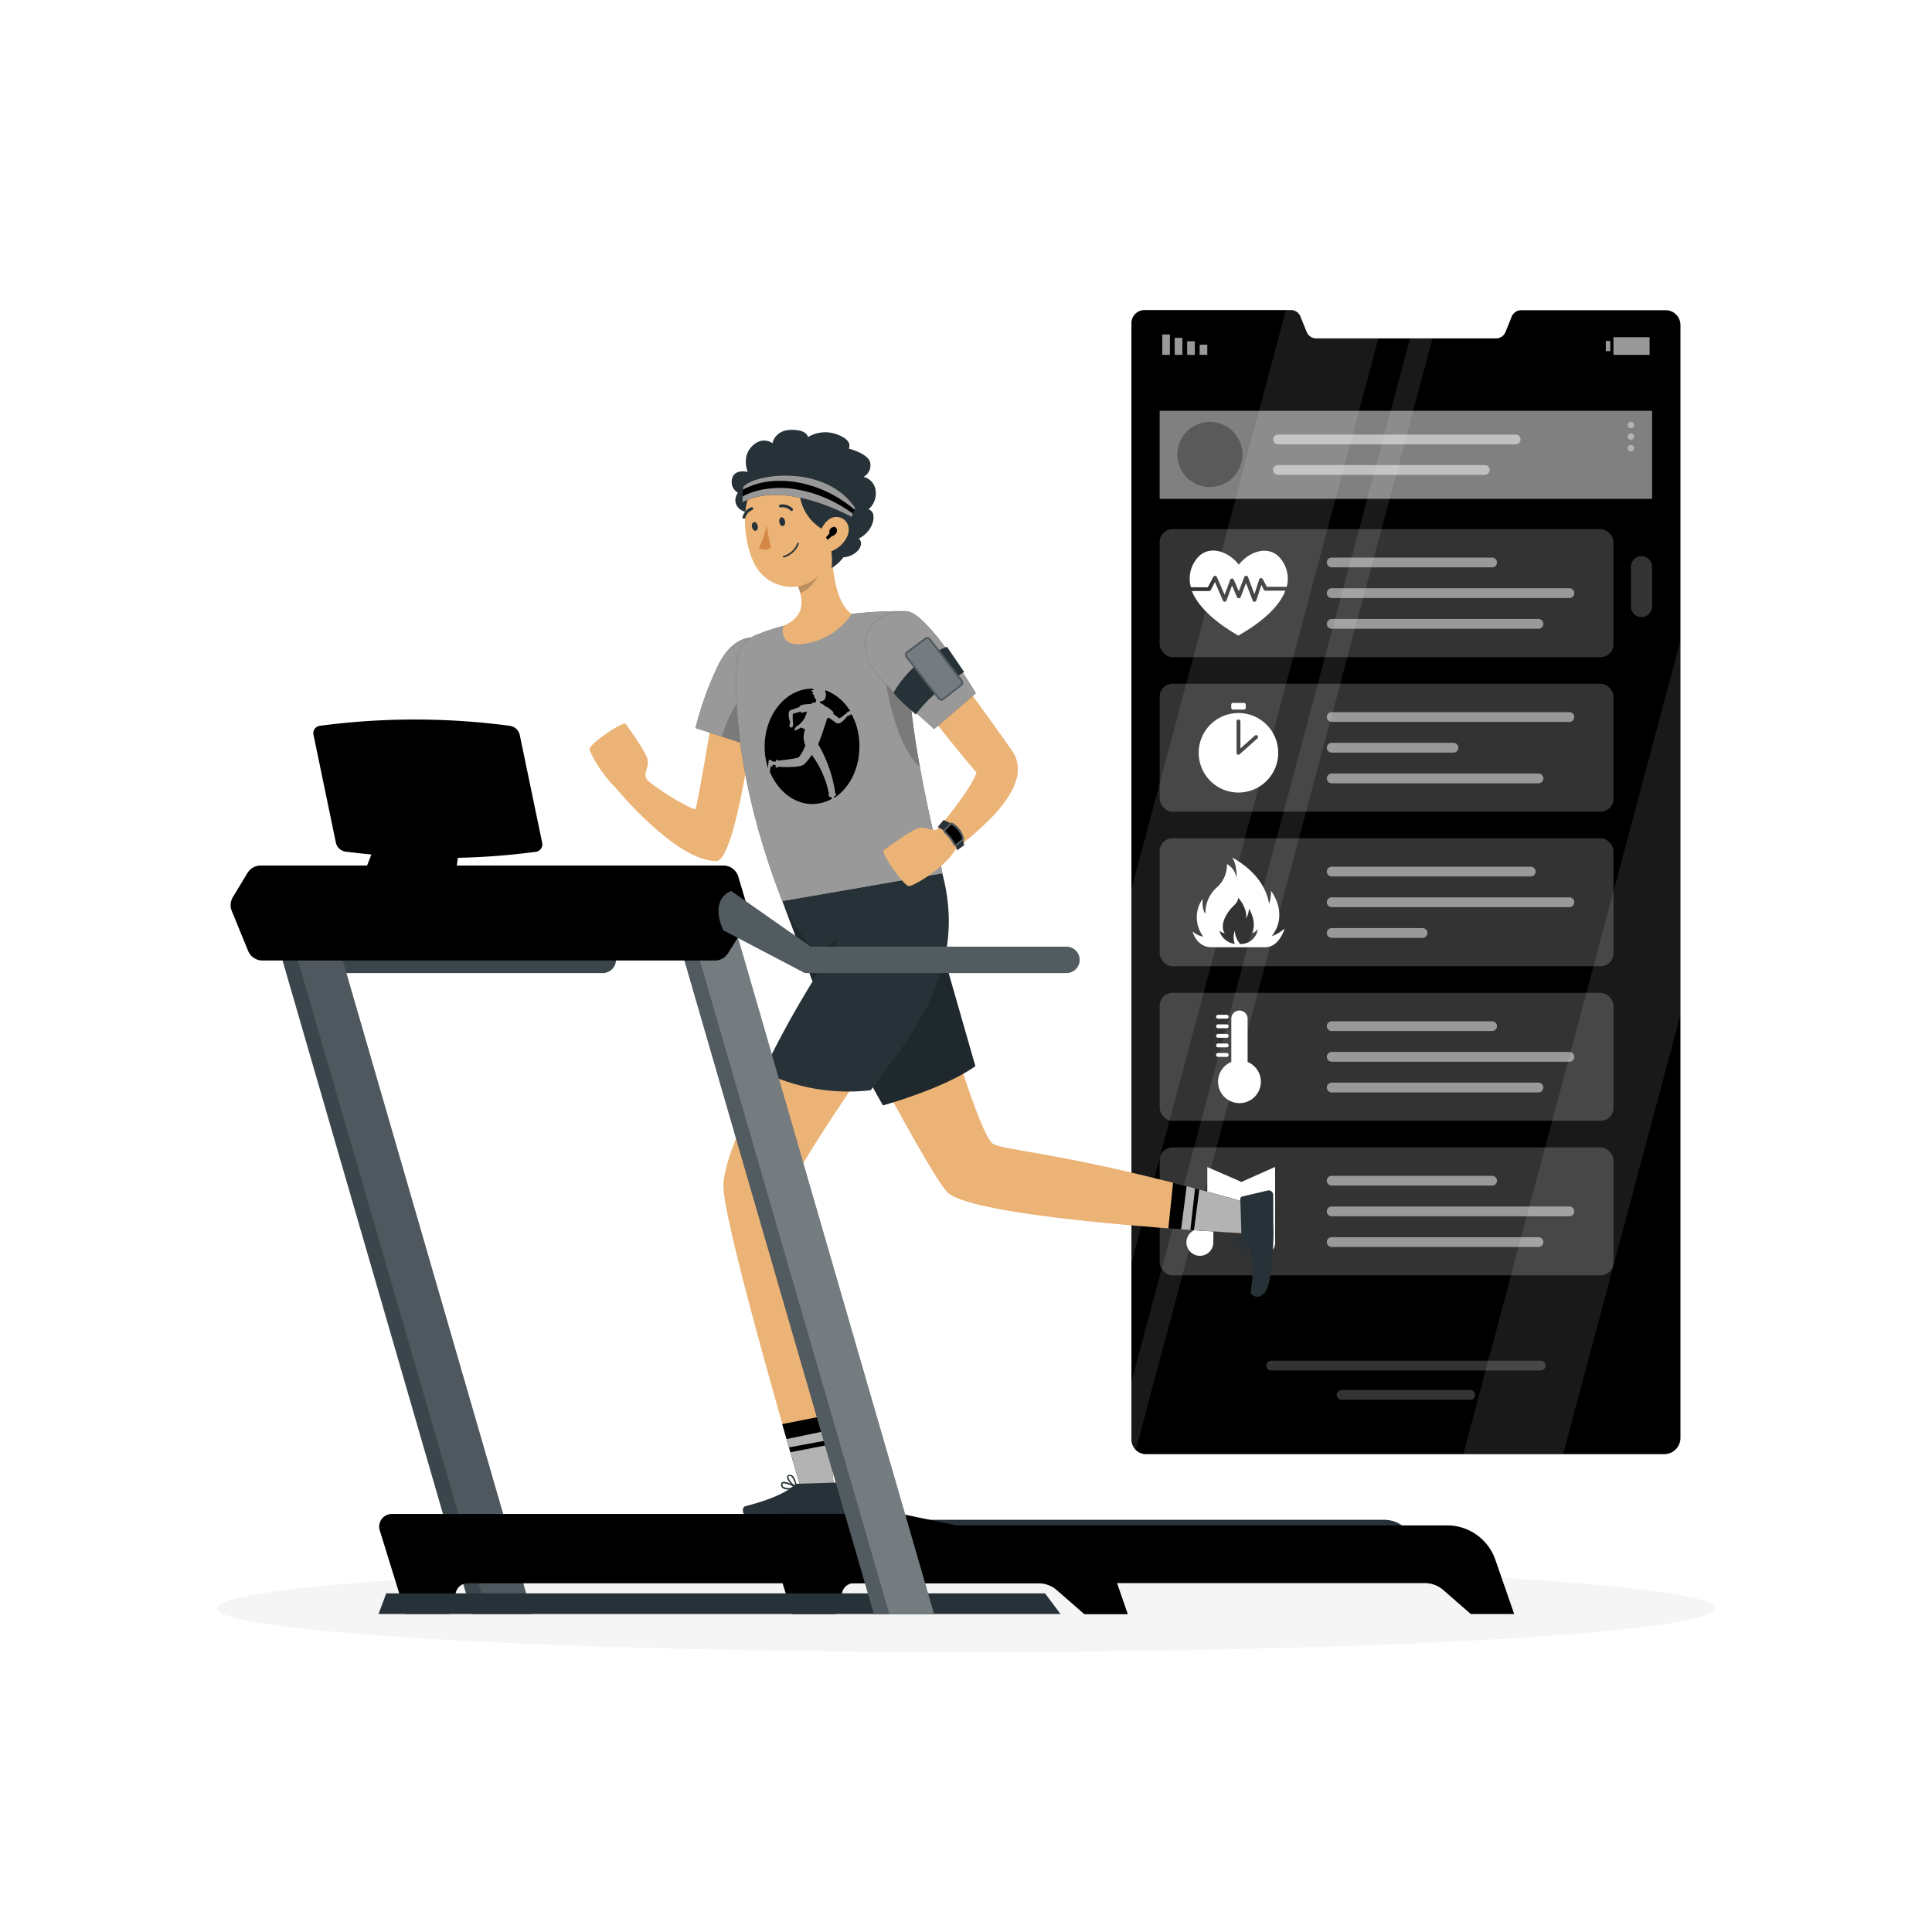 <svg class="animated" id="freepik_stories-fitness-tracker" xmlns="http://www.w3.org/2000/svg" viewBox="0 0 500 500" version="1.1" xmlns:xlink="http://www.w3.org/1999/xlink" xmlns:svgjs="http://svgjs.com/svgjs"><style>svg#freepik_stories-fitness-tracker:not(.animated) .animable {opacity: 0;}svg#freepik_stories-fitness-tracker.animated #freepik--Screen--inject-16 {animation: 1s 1 forwards cubic-bezier(.36,-0.01,.5,1.38) slideUp;animation-delay: 0s;}svg#freepik_stories-fitness-tracker.animated #freepik--Character--inject-16 {animation: 1s 1 forwards cubic-bezier(.36,-0.01,.5,1.38) slideRight;animation-delay: 0s;}svg#freepik_stories-fitness-tracker.animated #freepik--Treadmill--inject-16 {animation: 1s 1 forwards cubic-bezier(.36,-0.01,.5,1.38) slideLeft;animation-delay: 0s;}            @keyframes slideUp {                0% {                    opacity: 0;                    transform: translateY(30px);                }                100% {                    opacity: 1;                    transform: inherit;                }            }                    @keyframes slideRight {                0% {                    opacity: 0;                    transform: translateX(30px);                }                100% {                    opacity: 1;                    transform: translateX(0);                }            }                    @keyframes slideLeft {                0% {                    opacity: 0;                    transform: translateX(-30px);                }                100% {                    opacity: 1;                    transform: translateX(0);                }            }        </style><g id="freepik--Shadow--inject-16" class="animable" style="transform-origin: 250px 416.24px;"><ellipse id="freepik--path--inject-16" cx="250" cy="416.24" rx="193.89" ry="11.32" style="fill: rgb(245, 245, 245); transform-origin: 250px 416.24px;" class="animable"></ellipse></g><g id="freepik--Screen--inject-16" class="animable" style="transform-origin: 363.85px 228.285px;"><path d="M434.9,84.12v288a4.2,4.2,0,0,1-4.27,4.21h-134a3.74,3.74,0,0,1-2.68-1.07,3.88,3.88,0,0,1-1.14-2.79V83.77a3.4,3.4,0,0,1,3.27-3.53h38.06A2.68,2.68,0,0,1,336.58,82l1.57,3.88a2.67,2.67,0,0,0,2.45,1.7h46.58a2.66,2.66,0,0,0,2.45-1.67L391.2,82a2.69,2.69,0,0,1,2.45-1.72h37.51A3.84,3.84,0,0,1,434.9,84.12Z" style="fill: #000000; transform-origin: 363.854px 228.285px;" id="elu0vphsvevok" class="animable"></path><g id="el5e6d4344gk"><rect x="310.47" y="89.2" width="1.98" height="2.64" style="fill: rgb(255, 255, 255); opacity: 0.6; isolation: isolate; transform-origin: 311.46px 90.52px; transform: rotate(180deg);" class="animable" id="elx5uyw56odt"></rect></g><g id="el337xcq4cu6i"><rect x="307.24" y="88.32" width="1.98" height="3.52" style="fill: rgb(255, 255, 255); opacity: 0.6; isolation: isolate; transform-origin: 308.23px 90.08px; transform: rotate(180deg);" class="animable" id="elxdn8a29m2ys"></rect></g><g id="elttius4dfos"><rect x="304.01" y="87.44" width="1.98" height="4.4" style="fill: rgb(255, 255, 255); opacity: 0.6; isolation: isolate; transform-origin: 305px 89.64px; transform: rotate(180deg);" class="animable" id="elcu4drpkeg2"></rect></g><g id="el1xqqi5o768p"><rect x="300.79" y="86.56" width="1.98" height="5.28" style="fill: rgb(255, 255, 255); opacity: 0.6; isolation: isolate; transform-origin: 301.78px 89.2px; transform: rotate(180deg);" class="animable" id="el39p7kl0b56"></rect></g><g id="el9ufk7i9ba6q"><rect x="415.58" y="88.24" width="1.17" height="2.64" style="fill: rgb(255, 255, 255); opacity: 0.6; isolation: isolate; transform-origin: 416.165px 89.56px;" class="animable" id="elj6ikweo95if"></rect></g><g id="elc3zjinqgpf9"><rect x="417.56" y="87.27" width="9.35" height="4.57" style="fill: rgb(255, 255, 255); opacity: 0.6; isolation: isolate; transform-origin: 422.235px 89.555px; transform: rotate(180deg);" class="animable" id="elzdsgex1u02"></rect></g><g id="elh1tebcmedik"><rect x="300.12" y="176.95" width="117.45" height="33.11" rx="3.33" style="fill: rgb(255, 255, 255); opacity: 0.2; isolation: isolate; transform-origin: 358.845px 193.505px;" class="animable" id="el56y5c3iw9g3"></rect></g><g id="elk6hf8x3qky"><g style="opacity: 0.5; transform-origin: 375.4px 193.51px;" class="animable" id="elo76yqkyhoai"><path d="M406.15,186.83h-61.5a1.27,1.27,0,0,1-1.27-1.27h0a1.27,1.27,0,0,1,1.27-1.26h61.5a1.27,1.27,0,0,1,1.27,1.26h0A1.27,1.27,0,0,1,406.15,186.83Z" style="fill: rgb(255, 255, 255); transform-origin: 375.4px 185.565px;" id="elr54l4zf5n8" class="animable"></path><path d="M376.15,194.77h-31.5a1.26,1.26,0,0,1-1.27-1.26h0a1.27,1.27,0,0,1,1.27-1.27h31.5a1.27,1.27,0,0,1,1.27,1.27h0A1.26,1.26,0,0,1,376.15,194.77Z" style="fill: rgb(255, 255, 255); transform-origin: 360.4px 193.505px;" id="el96lso1de685" class="animable"></path><path d="M398.15,202.72h-53.5a1.27,1.27,0,0,1-1.27-1.27h0a1.27,1.27,0,0,1,1.27-1.26h53.5a1.27,1.27,0,0,1,1.27,1.26h0A1.27,1.27,0,0,1,398.15,202.72Z" style="fill: rgb(255, 255, 255); transform-origin: 371.4px 201.455px;" id="ele3ypomghe37" class="animable"></path></g></g><g id="elrhfp2egpyrh"><rect x="300.12" y="256.95" width="117.45" height="33.11" rx="3.33" style="fill: rgb(255, 255, 255); opacity: 0.2; isolation: isolate; transform-origin: 358.845px 273.505px;" class="animable" id="el01v289paqkvv"></rect></g><g id="el8f6owbniowe"><g style="opacity: 0.5; transform-origin: 375.4px 273.51px;" class="animable" id="el3lfbxe35zrr"><path d="M386.15,266.83h-41.5a1.27,1.27,0,0,1-1.27-1.27h0a1.27,1.27,0,0,1,1.27-1.26h41.5a1.27,1.27,0,0,1,1.27,1.26h0A1.27,1.27,0,0,1,386.15,266.83Z" style="fill: rgb(255, 255, 255); transform-origin: 365.4px 265.565px;" id="ele936bh9qjaw" class="animable"></path><path d="M406.15,274.77h-61.5a1.26,1.26,0,0,1-1.27-1.26h0a1.27,1.27,0,0,1,1.27-1.27h61.5a1.27,1.27,0,0,1,1.27,1.27h0A1.26,1.26,0,0,1,406.15,274.77Z" style="fill: rgb(255, 255, 255); transform-origin: 375.4px 273.505px;" id="el0rmjgbvmmpg" class="animable"></path><path d="M398.15,282.72h-53.5a1.27,1.27,0,0,1-1.27-1.27h0a1.26,1.26,0,0,1,1.27-1.26h53.5a1.26,1.26,0,0,1,1.27,1.26h0A1.27,1.27,0,0,1,398.15,282.72Z" style="fill: rgb(255, 255, 255); transform-origin: 371.4px 281.455px;" id="el02h33btcdy3d" class="animable"></path></g></g><g id="elhfukfti8z8i"><rect x="300.12" y="216.95" width="117.45" height="33.11" rx="3.33" style="fill: rgb(255, 255, 255); opacity: 0.2; isolation: isolate; transform-origin: 358.845px 233.505px;" class="animable" id="el9supnbeksjm"></rect></g><g id="elr0qvmzjnm99"><g style="opacity: 0.5; transform-origin: 375.4px 233.51px;" class="animable" id="el5wcwpak5dwa"><path d="M396.15,226.83h-51.5a1.27,1.27,0,0,1-1.27-1.27h0a1.27,1.27,0,0,1,1.27-1.26h51.5a1.27,1.27,0,0,1,1.27,1.26h0A1.27,1.27,0,0,1,396.15,226.83Z" style="fill: rgb(255, 255, 255); transform-origin: 370.4px 225.565px;" id="ell3e8v2q2y1" class="animable"></path><path d="M406.15,234.77h-61.5a1.26,1.26,0,0,1-1.27-1.26h0a1.27,1.27,0,0,1,1.27-1.27h61.5a1.27,1.27,0,0,1,1.27,1.27h0A1.26,1.26,0,0,1,406.15,234.77Z" style="fill: rgb(255, 255, 255); transform-origin: 375.4px 233.505px;" id="elpcpq48lgrth" class="animable"></path><path d="M368.15,242.72h-23.5a1.27,1.27,0,0,1-1.27-1.27h0a1.26,1.26,0,0,1,1.27-1.26h23.5a1.26,1.26,0,0,1,1.27,1.26h0A1.27,1.27,0,0,1,368.15,242.72Z" style="fill: rgb(255, 255, 255); transform-origin: 356.4px 241.455px;" id="eliaoaj1fyvke" class="animable"></path></g></g><path d="M329.12,242.28c4.53-5.78-.19-11.75-.19-11.75a9.69,9.69,0,0,1-.49,3.41c-1.24-8-9.56-12-9.56-12,1.36,2,1.12,5.36,1.12,5.36a4.87,4.87,0,0,0-2.47-3.69,7.78,7.78,0,0,1-2.56,6,8.74,8.74,0,0,0-3,6.91c-1.06-1.32-.69-3.93-.69-3.93a8.2,8.2,0,0,0,.16,9.82,5.73,5.73,0,0,1-2.81-1.34s1,4.07,4.89,4.07h13.93c3.7,0,5-4.84,5-4.84A9.78,9.78,0,0,1,329.12,242.28Zm-8.19,2a5.66,5.66,0,0,1-1.37-3.41,5,5,0,0,0,0,3.41,4.78,4.78,0,0,1-4-3.41,3.35,3.35,0,0,0,1.43.68s-1.31-1.43.18-4.34,3-2.94,3.32-4.85c0,0,2.39,2.67,2,5.34a5.69,5.69,0,0,0,.74-2.56s2.12,3.25.87,6.35a2.79,2.79,0,0,0,1.43-1.06A4.47,4.47,0,0,1,320.93,244.31Z" style="fill: rgb(255, 255, 255); isolation: isolate; transform-origin: 320.54px 233.54px;" id="eln7zyinxf7th" class="animable"></path><g id="elbnn5p2rw5jo"><rect x="300.12" y="136.95" width="117.45" height="33.11" rx="3.33" style="fill: rgb(255, 255, 255); opacity: 0.2; isolation: isolate; transform-origin: 358.845px 153.505px;" class="animable" id="eljs2itu2t4x"></rect></g><g id="eluqwcf4tkfx"><g style="opacity: 0.5; transform-origin: 375.4px 153.51px;" class="animable" id="elg6g258ijqy"><path d="M386.15,146.83h-41.5a1.27,1.27,0,0,1-1.27-1.27h0a1.27,1.27,0,0,1,1.27-1.26h41.5a1.27,1.27,0,0,1,1.27,1.26h0A1.27,1.27,0,0,1,386.15,146.83Z" style="fill: rgb(255, 255, 255); transform-origin: 365.4px 145.565px;" id="el2r9a7jxe0rj" class="animable"></path><path d="M406.15,154.77h-61.5a1.26,1.26,0,0,1-1.27-1.26h0a1.27,1.27,0,0,1,1.27-1.27h61.5a1.27,1.27,0,0,1,1.27,1.27h0A1.26,1.26,0,0,1,406.15,154.77Z" style="fill: rgb(255, 255, 255); transform-origin: 375.4px 153.505px;" id="el4nfkblb9p25" class="animable"></path><path d="M398.15,162.72h-53.5a1.27,1.27,0,0,1-1.27-1.27h0a1.27,1.27,0,0,1,1.27-1.26h53.5a1.27,1.27,0,0,1,1.27,1.26h0A1.27,1.27,0,0,1,398.15,162.72Z" style="fill: rgb(255, 255, 255); transform-origin: 371.4px 161.455px;" id="elezaydv8pavi" class="animable"></path></g></g><path d="M312.58,152l1.45-2.7a.52.52,0,0,1,.46-.27.52.52,0,0,1,.44.3l2,4.6,1.44-3.88a.51.51,0,0,1,.46-.33.49.49,0,0,1,.47.31l1.3,3,1.43-3.7a.51.51,0,0,1,.47-.32h0a.51.51,0,0,1,.47.32l1.67,4.42,1.24-3.8a.48.48,0,0,1,.43-.34.52.52,0,0,1,.49.26l1.05,2H333a8.06,8.06,0,0,0-1-6.47c-2.91-4.76-8.5-2.95-11.4.73-2.88-3.7-8.46-5.55-11.4-.81a8.12,8.12,0,0,0-1,6.65Z" style="fill: rgb(255, 255, 255); isolation: isolate; transform-origin: 320.585px 148.207px;" id="el9lkyrcw1ja4" class="animable"></path><path d="M327.52,152.88a.49.49,0,0,1-.44-.27l-.64-1.22-1.31,4a.5.5,0,0,1-.46.35.51.51,0,0,1-.48-.32l-1.72-4.52-1.4,3.63a.5.5,0,0,1-.93,0l-1.29-3-1.44,3.87a.51.51,0,0,1-.46.33h0a.51.51,0,0,1-.46-.3l-2.06-4.79-1.09,2.05a.5.5,0,0,1-.45.27h-4.43c1.88,4.8,7.45,8.77,10.65,10.71.54.34,1,.62,1.37.83.37-.21.82-.48,1.37-.82,3.25-1.95,9-5.95,10.79-10.82Z" style="fill: rgb(255, 255, 255); isolation: isolate; transform-origin: 320.55px 157.57px;" id="elk7heic2jl3" class="animable"></path><g id="elpgz4va3kww9"><rect x="300.12" y="296.95" width="117.45" height="33.11" rx="3.33" style="fill: rgb(255, 255, 255); opacity: 0.2; isolation: isolate; transform-origin: 358.845px 313.505px;" class="animable" id="elbrwqz3zc117"></rect></g><g id="elizpfqoyh93a"><g style="opacity: 0.5; transform-origin: 375.4px 313.51px;" class="animable" id="eljw59chivb7s"><path d="M386.15,306.83h-41.5a1.27,1.27,0,0,1-1.27-1.27h0a1.27,1.27,0,0,1,1.27-1.26h41.5a1.27,1.27,0,0,1,1.27,1.26h0A1.27,1.27,0,0,1,386.15,306.83Z" style="fill: rgb(255, 255, 255); transform-origin: 365.4px 305.565px;" id="el3w2cyxg6br8" class="animable"></path><path d="M406.15,314.77h-61.5a1.26,1.26,0,0,1-1.27-1.26h0a1.27,1.27,0,0,1,1.27-1.27h61.5a1.27,1.27,0,0,1,1.27,1.27h0A1.26,1.26,0,0,1,406.15,314.77Z" style="fill: rgb(255, 255, 255); transform-origin: 375.4px 313.505px;" id="el1waujvcxaju" class="animable"></path><path d="M398.15,322.72h-53.5a1.27,1.27,0,0,1-1.27-1.27h0a1.26,1.26,0,0,1,1.27-1.26h53.5a1.26,1.26,0,0,1,1.27,1.26h0A1.27,1.27,0,0,1,398.15,322.72Z" style="fill: rgb(255, 255, 255); transform-origin: 371.4px 321.455px;" id="elz75umrg66jl" class="animable"></path></g></g><path d="M330,321.47V302l-1.55.69-7.17,3.19L314,302.71l-1.55-.68v16.59a3.42,3.42,0,0,0-1.92-.58,3.48,3.48,0,1,0,3.48,3.48s0,0,0,0V309l7.28,3.19,7.17-3.19v9.6a3.42,3.42,0,0,0-1.92-.58,3.48,3.48,0,1,0,3.48,3.48S330,321.49,330,321.47Z" style="fill: rgb(255, 255, 255); transform-origin: 318.535px 313.5px;" id="elwrb99cjeyrj" class="animable"></path><g id="elmbeb23h5lco"><rect x="300.12" y="106.32" width="127.45" height="22.78" style="fill: rgb(255, 255, 255); opacity: 0.5; isolation: isolate; transform-origin: 363.845px 117.71px;" class="animable" id="eld2a24eqj6t8"></rect></g><g id="elz7m8tm31d9i"><circle cx="313.11" cy="117.62" r="8.43" style="opacity: 0.3; isolation: isolate; transform-origin: 313.11px 117.62px;" class="animable" id="elut4f8t0wdy"></circle></g><g id="el0smhxz2tamm"><g style="opacity: 0.5; transform-origin: 361.505px 117.685px;" class="animable" id="el6ius9gjd58"><path d="M392.26,115h-61.5a1.27,1.27,0,0,1-1.27-1.27h0a1.27,1.27,0,0,1,1.27-1.26h61.5a1.26,1.26,0,0,1,1.26,1.26h0A1.26,1.26,0,0,1,392.26,115Z" style="fill: rgb(255, 255, 255); transform-origin: 361.505px 113.735px;" id="elaguv6ggeumr" class="animable"></path><path d="M384.26,122.9h-53.5a1.27,1.27,0,0,1-1.27-1.27h0a1.27,1.27,0,0,1,1.27-1.27h53.5a1.26,1.26,0,0,1,1.26,1.27h0A1.26,1.26,0,0,1,384.26,122.9Z" style="fill: rgb(255, 255, 255); transform-origin: 357.505px 121.63px;" id="ela70paebg78" class="animable"></path></g></g><g id="elnhtup9anuum"><g style="opacity: 0.4; transform-origin: 422.08px 113px;" class="animable" id="el4ik91mb6yw9"><path d="M422.92,110a.84.84,0,0,1-1.68,0,.84.84,0,0,1,1.68,0Z" style="fill: rgb(255, 255, 255); transform-origin: 422.08px 110px;" id="elhvj9dwlhiqf" class="animable"></path><path d="M422.92,113a.84.84,0,0,1-1.68,0,.84.84,0,0,1,1.68,0Z" style="fill: rgb(255, 255, 255); transform-origin: 422.08px 113px;" id="elnozaihe4hjb" class="animable"></path><path d="M422.92,116a.84.84,0,0,1-1.68,0,.84.84,0,0,1,1.68,0Z" style="fill: rgb(255, 255, 255); transform-origin: 422.08px 116px;" id="elxsjeohr51cj" class="animable"></path></g></g><g id="el9wlzowo7q35"><rect x="422.08" y="136.95" width="5.49" height="193.11" style="opacity: 0.3; isolation: isolate; transform-origin: 424.825px 233.505px;" class="animable" id="el7v3xh1w8nv"></rect></g><path d="M424.83,159.7h0a2.75,2.75,0,0,1-2.75-2.74V146.68a2.75,2.75,0,0,1,2.75-2.75h0a2.75,2.75,0,0,1,2.74,2.75V157A2.74,2.74,0,0,1,424.83,159.7Z" style="fill: #000000; transform-origin: 424.825px 151.815px;" id="elzav5x5bg4ue" class="animable"></path><g id="eloq5dkk98eub"><path d="M424.83,159.7h0a2.75,2.75,0,0,1-2.75-2.74V146.68a2.75,2.75,0,0,1,2.75-2.75h0a2.75,2.75,0,0,1,2.74,2.75V157A2.74,2.74,0,0,1,424.83,159.7Z" style="fill: rgb(255, 255, 255); opacity: 0.2; isolation: isolate; transform-origin: 424.825px 151.815px;" class="animable" id="eln3lv4hbcgmf"></path></g><g id="eld3j4gi1e2at"><path d="M300.12,336.88H427.57a0,0,0,0,1,0,0v30.3a3.08,3.08,0,0,1-3.08,3.08H303.2a3.08,3.08,0,0,1-3.08-3.08v-30.3A0,0,0,0,1,300.12,336.88Z" style="opacity: 0.3; isolation: isolate; transform-origin: 363.845px 353.57px;" class="animable" id="ely1hn7k96rk"></path></g><g id="ellsgwrgrg2r"><g style="opacity: 0.2; isolation: isolate; transform-origin: 363.855px 357.21px;" class="animable" id="elek25gzor5j9"><path d="M398.71,354.68H329a1.27,1.27,0,0,1-1.27-1.27h0a1.26,1.26,0,0,1,1.27-1.26h69.72a1.25,1.25,0,0,1,1.26,1.26h0A1.26,1.26,0,0,1,398.71,354.68Z" style="fill: rgb(255, 255, 255); transform-origin: 363.855px 353.415px;" id="ellhod6gsupj" class="animable"></path><path d="M380.49,362.27H347.21a1.26,1.26,0,0,1-1.27-1.26h0a1.27,1.27,0,0,1,1.27-1.27h33.28a1.27,1.27,0,0,1,1.27,1.27h0A1.26,1.26,0,0,1,380.49,362.27Z" style="fill: rgb(255, 255, 255); transform-origin: 363.85px 361.005px;" id="elmvcnub8ql9g" class="animable"></path></g></g><g id="elulma8umpg8"><g style="opacity: 0.1; isolation: isolate; transform-origin: 363.85px 228.26px;" class="animable" id="el8far2ra3a52"><path d="M356.73,87.53,315.82,240.76h0l-.46,1.72h0l-.74,2.76h0l-.46,1.72L292.8,327V230.16l40-149.92h1.31A2.68,2.68,0,0,1,336.58,82l1.57,3.88a2.67,2.67,0,0,0,2.45,1.7Z" style="fill: rgb(255, 255, 255); transform-origin: 324.765px 203.62px;" id="el0z4u96veel2" class="animable"></path><polygon points="434.9 165.78 434.9 262.62 409.38 358.19 408.77 360.51 404.56 376.28 378.71 376.28 382.91 360.52 383.59 357.99 386.97 345.33 387.64 342.8 389 337.73 389.67 335.2 391.02 330.13 391.69 327.6 412.96 247.94 412.96 247.94 413.95 244.26 413.95 244.25 434.9 165.78" style="fill: rgb(255, 255, 255); transform-origin: 406.805px 271.03px;" id="el6v7n57bwlkg" class="animable"></polygon><path d="M370.74,87.53,330.08,239.8l-.24.91-2.23,8.35-.24.91L293.94,375.21a3.88,3.88,0,0,1-1.14-2.79V357.69L321.56,250l.24-.91,2.23-8.35.24-.91L364.92,87.53Z" style="fill: rgb(255, 255, 255); transform-origin: 331.77px 231.37px;" id="el7on1z1pcz67" class="animable"></path></g></g><rect x="318.64" y="181.92" width="3.76" height="1.71" rx="0.43" style="fill: rgb(255, 255, 255); transform-origin: 320.52px 182.775px;" id="elqlhx5bw836" class="animable"></rect><path d="M320.52,184.53a10.29,10.29,0,1,0,10.28,10.28A10.29,10.29,0,0,0,320.52,184.53Zm4.88,6.58-4.55,4.07a.46.46,0,0,1-.33.13.52.52,0,0,1-.21,0,.5.5,0,0,1-.29-.46v-8.14a.5.5,0,0,1,.5-.5.5.5,0,0,1,.5.5v7l3.71-3.32a.5.5,0,1,1,.67.74Z" style="fill: rgb(255, 255, 255); transform-origin: 320.51px 194.82px;" id="el0jot34chy9tm" class="animable"></path><path d="M322.88,274.83V263.64a2.11,2.11,0,0,0-2.11-2.11h0a2.1,2.1,0,0,0-2.11,2.11v11.19a5.54,5.54,0,1,0,4.22,0Z" style="fill: rgb(255, 255, 255); transform-origin: 320.77px 273.511px;" id="elr2ytfowiip" class="animable"></path><path d="M317.47,263.63h-2.24a.5.5,0,0,1,0-1h2.24a.5.5,0,0,1,0,1Z" style="fill: rgb(255, 255, 255); transform-origin: 316.35px 263.13px;" id="elp9yztiwzode" class="animable"></path><path d="M317.47,266.1h-2.24a.5.5,0,0,1-.5-.5.5.5,0,0,1,.5-.5h2.24a.5.5,0,0,1,.5.5A.5.5,0,0,1,317.47,266.1Z" style="fill: rgb(255, 255, 255); transform-origin: 316.35px 265.6px;" id="elqudlcbnfjzq" class="animable"></path><path d="M317.47,268.58h-2.24a.5.5,0,0,1-.5-.5.5.5,0,0,1,.5-.5h2.24a.5.5,0,0,1,.5.5A.5.5,0,0,1,317.47,268.58Z" style="fill: rgb(255, 255, 255); transform-origin: 316.35px 268.08px;" id="el6j46pbwltet" class="animable"></path><path d="M317.47,271.05h-2.24a.5.5,0,0,1,0-1h2.24a.5.5,0,0,1,0,1Z" style="fill: rgb(255, 255, 255); transform-origin: 316.35px 270.55px;" id="el3vi3to1i31x" class="animable"></path><path d="M317.47,273.52h-2.24a.5.5,0,0,1,0-1h2.24a.5.5,0,0,1,0,1Z" style="fill: rgb(255, 255, 255); transform-origin: 316.35px 273.02px;" id="elo3eimqzqdm" class="animable"></path></g><g id="freepik--Character--inject-16" class="animable" style="transform-origin: 241.075px 252.264px;"><g id="freepik--group--inject-16" class="animable" style="transform-origin: 241.075px 252.264px;"><path d="M167.56,201.84c-1.44-1.56.6-3.24,0-5.41s-5-8.21-5.63-9.07-9.42,5.2-9.36,6.47,4.95,9.85,10,12.52Z" style="fill: rgb(235, 179, 118); transform-origin: 160.122px 196.813px;" id="el04lbnew1kwei" class="animable"></path><path d="M185.38,179.4s-4.92,29.57-5.42,30-12-5.9-15.74-10.68l-4.84,5.24s15.52,18.89,26,18.89c5.14,0,10-38.74,10-38.74Z" style="fill: rgb(235, 179, 118); transform-origin: 177.38px 201.125px;" id="elhdntid0ahqg" class="animable"></path><path d="M210.68,348.26c1.7,9.44,3.51,21.43,5.19,36.85l-8.43.62s-4.92-16.66-9.9-34.81c-4.82-17.48-9.69-36.33-10.29-43-1.23-13.56,28.4-59.09,28.4-59.09l24.22,2.23c-3.3,8.55-35.55,51.73-36.63,59.6C202.45,316.36,206.23,323.66,210.68,348.26Z" style="fill: rgb(235, 179, 118); transform-origin: 213.541px 317.28px;" id="el8aj27xetg5j" class="animable"></path><path d="M215.87,385.11l-8.43.62s-2.11-7.14-5-17.16l11.07-2.2C214.34,372,215.12,378.2,215.87,385.11Z" style="fill: #000000; transform-origin: 209.155px 376.05px;" id="el3zmh7nlqczs" class="animable"></path><g id="elufsqk3up9ls"><path d="M215.87,385.11l-8.43.62s-2.11-7.14-5-17.16l11.07-2.2C214.34,372,215.12,378.2,215.87,385.11Z" style="opacity: 0.2; isolation: isolate; transform-origin: 209.155px 376.05px;" class="animable" id="el3hsw5562c5u"></path></g><g id="el9h1et9172dk"><path d="M214.4,372.69l-10.2,1.89-.62-2.16,10.5-2.17C214.19,371.05,214.3,371.87,214.4,372.69Z" style="fill: rgb(255, 255, 255); opacity: 0.7; isolation: isolate; transform-origin: 208.99px 372.415px;" class="animable" id="el04b24gpjqs9w"></path></g><g id="elifl97hgxh3"><path d="M215.87,385.11l-8.43.62s-1.14-3.87-2.88-9.89l10-1.95Q215.23,379.17,215.87,385.11Z" style="fill: rgb(255, 255, 255); opacity: 0.7; isolation: isolate; transform-origin: 210.215px 379.81px;" class="animable" id="elk26vrji5frj"></path></g><path d="M322.61,311.23l-.39,7.95s-8.48-.42-19.84-1.28l-3.34-.26c-21.35-1.68-50.28-4.77-54.09-9.3-6.13-7.28-33.57-60.4-33.57-60.4l28.3-1.83S253,294,257.05,296.06c3.35,1.66,14.31,2,43.26,9.22l3.28.82C309.26,307.54,315.58,309.23,322.61,311.23Z" style="fill: rgb(235, 179, 118); transform-origin: 266.995px 282.645px;" id="ellg5uymachbi" class="animable"></path><path d="M228.5,286.07s15.51-4.22,23.92-10.14l-8.55-29.82-31.72,10.73Z" style="fill: rgb(38, 50, 56); transform-origin: 232.285px 266.09px;" id="elglbit0juowd" class="animable"></path><g id="eln0w32pqrh2g"><path d="M228.5,286.07s15.51-4.22,23.92-10.14l-8.55-29.82-31.72,10.73Z" style="opacity: 0.2; isolation: isolate; transform-origin: 232.285px 266.09px;" class="animable" id="elkznj6jj5g3"></path></g><path d="M206.64,384l9.54-.31a.7.7,0,0,1,.69.52l1.77,6.95a1.16,1.16,0,0,1-.85,1.4,1.09,1.09,0,0,1-.26,0c-3.09,0-5.34-.07-9.22.06-2.39.07-9.59.55-12.88.66s-3.84-3.14-2.5-3.49c6-1.51,10.52-3.48,12.4-5.28A1.89,1.89,0,0,1,206.64,384Z" style="fill: rgb(38, 50, 56); transform-origin: 205.462px 388.486px;" id="elhh0vsnfdqum" class="animable"></path><path d="M204.08,385.47a2.39,2.39,0,0,1-1.52-.35,1.12,1.12,0,0,1-.42-1,.54.54,0,0,1,.3-.53c.86-.48,3.44,1,3.73,1.17a.15.15,0,0,1,.09.18.18.18,0,0,1-.13.16A9.58,9.58,0,0,1,204.08,385.47Zm-1.22-1.59a.4.4,0,0,0-.24.05c-.05,0-.11.08-.11.23a.76.76,0,0,0,.27.66,3.81,3.81,0,0,0,2.8.05A7.55,7.55,0,0,0,202.86,383.88Z" style="fill: rgb(38, 50, 56); transform-origin: 204.199px 384.489px;" id="elqsonzf2fnps" class="animable"></path><path d="M206.08,385.12H206c-.82-.42-2.45-2.1-2.31-2.93a.6.6,0,0,1,.58-.51,1,1,0,0,1,.8.21c.93.71,1.19,3,1.21,3.08a.2.2,0,0,1-.09.17A.19.19,0,0,1,206.08,385.12ZM204.4,382h-.09c-.24,0-.26.15-.26.2-.09.51.95,1.79,1.78,2.37a4.39,4.39,0,0,0-1-2.43A.58.58,0,0,0,204.4,382Z" style="fill: rgb(38, 50, 56); transform-origin: 204.981px 383.403px;" id="elp2g3f4wubz" class="animable"></path><path d="M197.5,277.41a50.26,50.26,0,0,0,27.84,4.74s2.08-2.83,5.32-7.2C241.31,260.59,249.12,246,243.87,226l-41.4,7.19h0l7.83,20.81A248.79,248.79,0,0,0,197.5,277.41Z" style="fill: rgb(38, 50, 56); transform-origin: 221.524px 254.244px;" id="elv2zjtic4qk" class="animable"></path><g id="elhtsvjy44cz"><path d="M202.44,233.24l7.83,20.81a93.46,93.46,0,0,1,6.91-11.19c-.27.15-4.59,2.53-5.56,3.83,0,0-4.85-4-9.15-13.46Z" style="opacity: 0.2; isolation: isolate; transform-origin: 209.81px 243.64px;" class="animable" id="el0pg00m1vrid"></path></g><path d="M322.61,311.23l-.39,7.95s-8.48-.42-19.84-1.28l1.21-11.8C309.26,307.54,315.58,309.23,322.61,311.23Z" style="fill: #000000; transform-origin: 312.495px 312.64px;" id="ele5w4ha0iuwu" class="animable"></path><g id="elc354x7n65fu"><path d="M322.61,311.23l-.39,7.95s-8.48-.42-19.84-1.28l1.21-11.8C309.26,307.54,315.58,309.23,322.61,311.23Z" style="opacity: 0.2; isolation: isolate; transform-origin: 312.495px 312.64px;" class="animable" id="el2sduu6dn0js"></path></g><g id="elb4krflcho3c"><path d="M309.28,307.57,307.1,307l-1.43,11.14,2.4.17Z" style="fill: rgb(255, 255, 255); opacity: 0.7; isolation: isolate; transform-origin: 307.475px 312.655px;" class="animable" id="el6ii3f8m26tl"></path></g><g id="elcyf7mzjp6m"><path d="M310.38,307.86,309,318.38c7.87.53,13.22.8,13.22.8l.39-7.95C318.27,310,314.19,308.88,310.38,307.86Z" style="fill: rgb(255, 255, 255); opacity: 0.7; isolation: isolate; transform-origin: 315.805px 313.52px;" class="animable" id="elc6mq1k8cs96"></path></g><path d="M321.29,319.66l-.3-9.31a.66.66,0,0,1,.49-.69l6.66-1.57a1.18,1.18,0,0,1,1.36,1,1,1,0,0,1,0,.24c.05,3.21,0,4.88.07,8.93.08,2.48-.33,12.58-1.8,15.53s-4.34,1.69-4.09.28c1.27-7.1-.16-11-1.9-13A2.27,2.27,0,0,1,321.29,319.66Z" style="fill: rgb(38, 50, 56); transform-origin: 325.284px 321.83px;" id="elb1t3ylsgi2c" class="animable"></path><path d="M322.7,322.38a2.6,2.6,0,0,1-.34,1.57,1,1,0,0,1-.93.4.64.64,0,0,1-.53-.31c-.45-.92,1-3.56,1.12-3.85a.15.15,0,0,1,.17-.09.18.18,0,0,1,.15.15A11,11,0,0,1,322.7,322.38Zm-1.53,1.21a.54.54,0,0,0,.06.25.22.22,0,0,0,.2.13.68.68,0,0,0,.65-.26,4.28,4.28,0,0,0,0-2.91A8.17,8.17,0,0,0,321.17,323.59Z" style="fill: rgb(38, 50, 56); transform-origin: 321.763px 322.227px;" id="eljghbfkiqm6q" class="animable"></path><path d="M322.37,320.28l-.05.08c-.39.84-2,2.47-2.85,2.29A.62.62,0,0,1,319,322a1.08,1.08,0,0,1,.19-.82c.7-.95,2.87-1.13,3-1.12a.15.15,0,0,1,.16.1A.13.13,0,0,1,322.37,320.28Zm-3,1.63V322c0,.25.14.27.19.29.49.1,1.71-.94,2.27-1.77a4,4,0,0,0-2.33.94.67.67,0,0,0-.14.45Z" style="fill: rgb(38, 50, 56); transform-origin: 320.68px 321.361px;" id="eljnzi58cqx9m" class="animable"></path><path d="M197.68,191.89c-.62,1.21-1,1.93-1,1.93l-9.78-3.17-6.9-2.24a83.21,83.21,0,0,1,5.67-15.83c4.48-9.61,12.52-9.92,16.92-2C205.43,175.83,200.05,187.32,197.68,191.89Z" style="fill: #000000; transform-origin: 191.699px 179.399px;" id="elsj6t8ascga" class="animable"></path><g id="el8hl8l5ddcs6"><path d="M197.68,191.89c-.62,1.21-1,1.93-1,1.93l-9.78-3.17-6.9-2.24a83.21,83.21,0,0,1,5.67-15.83c4.48-9.61,12.52-9.92,16.92-2C205.43,175.83,200.05,187.32,197.68,191.89Z" style="fill: rgb(255, 255, 255); opacity: 0.6; isolation: isolate; transform-origin: 191.699px 179.399px;" class="animable" id="el0uqm8ccqynd"></path></g><g id="elcxw2xtvng3i"><path d="M197.68,191.89c-.62,1.21-1,1.93-1,1.93l-9.78-3.17a26.41,26.41,0,0,1,5.93-11.25Z" style="opacity: 0.2; isolation: isolate; transform-origin: 192.29px 186.61px;" class="animable" id="el5e6lqibjqrx"></path></g><path d="M243.87,226c-6.07,1.07-29,5.07-41.43,7.2-12-31-12.37-52.73-11.74-62a8,8,0,0,1,5.13-6.94c1.44-.55,3.11-1.16,4.89-1.71.7-.17,1.38-.41,2.09-.59a154.55,154.55,0,0,1,17.62-3.07c1.11-.14,2.26-.25,3.37-.34a102.56,102.56,0,0,1,10.8-.36,177,177,0,0,0,.51,18.28q.31,4,.82,8c.59,4.93,1.33,9.64,2.13,14,.18,1,.37,2,.56,3C240.94,213.75,243.46,222.83,243.87,226Z" style="fill: #000000; transform-origin: 217.194px 195.685px;" id="el78swhl10tp" class="animable"></path><g id="elnif1sfyg7p"><path d="M243.87,226c-6.07,1.07-29,5.07-41.43,7.2-12-31-12.37-52.73-11.74-62a8,8,0,0,1,5.13-6.94c1.44-.55,3.11-1.16,4.89-1.71.7-.17,1.38-.41,2.09-.59a154.55,154.55,0,0,1,17.62-3.07c1.11-.14,2.26-.25,3.37-.34a102.56,102.56,0,0,1,10.8-.36,177,177,0,0,0,.51,18.28q.31,4,.82,8c.59,4.93,1.33,9.64,2.13,14,.18,1,.37,2,.56,3C240.94,213.75,243.46,222.83,243.87,226Z" style="fill: rgb(255, 255, 255); opacity: 0.6; isolation: isolate; transform-origin: 217.194px 195.685px;" class="animable" id="elw2laupbvfpf"></path></g><g id="ellpl2vl3hlfe"><path d="M238.06,198.57c-7.44-6.83-9.45-26.15-9.45-26.15l6.5,4.1q.31,4,.82,8C236.52,189.49,237.26,194.2,238.06,198.57Z" style="opacity: 0.2; isolation: isolate; transform-origin: 233.335px 185.495px;" class="animable" id="el877yiytwp6"></path></g><path d="M215.23,139.36c-.12,5.87.57,16.44,5.19,19.53a17.84,17.84,0,0,1-12.64,7.76c-4.89.74-5.73-2.62-5-4.7,6.07-2.6,5.09-7.26,3.22-11.48Z" style="fill: rgb(235, 179, 118); transform-origin: 211.485px 153.057px;" id="elwfwjbvlcnq" class="animable"></path><g id="el0f2nj5sdzspj"><path d="M211.48,143.9,206,150.46a20.38,20.38,0,0,1,1.09,3c2.35-.77,5.19-4,5-6.56A8.55,8.55,0,0,0,211.48,143.9Z" style="opacity: 0.2; isolation: isolate; transform-origin: 209.05px 148.68px;" class="animable" id="elxpjnba3ckp"></path></g><path d="M192.31,126.05s-2.79,2.11-1.79,4.49,4.41,2.22,4.41,2.22V126Z" style="fill: rgb(38, 50, 56); transform-origin: 192.617px 129.381px;" id="elif7xq8mx0q" class="animable"></path><path d="M214.43,130.72c.88,7.74,1.76,12.24-1.45,16.83-4.79,6.94-14.88,5.07-18.06-2.27-2.85-6.61-3.77-18.19,3.21-22.54a10.65,10.65,0,0,1,16.3,8Z" style="fill: rgb(235, 179, 118); transform-origin: 204.017px 136.485px;" id="elycxxrl1irl" class="animable"></path><path d="M203.16,134.88c.15.62-.13,1.19-.55,1.26s-.82-.38-.93-1,.14-1.19.54-1.26S203.05,134.25,203.16,134.88Z" style="fill: rgb(38, 50, 56); transform-origin: 202.427px 135.01px;" id="elnvg01qkkxra" class="animable"></path><path d="M196.1,136.11c.15.61-.14,1.19-.55,1.26s-.82-.39-.94-1,.14-1.19.55-1.26S196,135.52,196.1,136.11Z" style="fill: rgb(38, 50, 56); transform-origin: 195.36px 136.24px;" id="els23e04r6ap" class="animable"></path><path d="M198.39,136a22.55,22.55,0,0,1-2,5.86,3.69,3.69,0,0,0,3.1,0Z" style="fill: rgb(213, 135, 69); transform-origin: 197.94px 139.101px;" id="elnu1crump6gn" class="animable"></path><path d="M205,132.22a.41.41,0,0,1-.38-.08,3,3,0,0,0-2.56-.83.37.37,0,0,1-.45-.26.38.38,0,0,1,.27-.45h0a3.67,3.67,0,0,1,3.24,1,.37.37,0,0,1,0,.52h0A.56.56,0,0,1,205,132.22Z" style="fill: rgb(38, 50, 56); transform-origin: 203.414px 131.388px;" id="elzr02rdt4z18" class="animable"></path><path d="M202.85,144.27h0a5.7,5.7,0,0,0,3.89-3.55.2.2,0,0,0-.13-.25.21.21,0,0,0-.25.12h0a5.45,5.45,0,0,1-3.63,3.29.19.19,0,0,0-.14.23v0a.19.19,0,0,0,.23.14Z" style="fill: rgb(38, 50, 56); transform-origin: 204.667px 142.366px;" id="el04u550kg5q63" class="animable"></path><path d="M192.64,134.2a.31.31,0,0,1-.21.05.36.36,0,0,1-.26-.45h0a3.69,3.69,0,0,1,2.28-2.52.36.36,0,0,1,.46.25h0a.37.37,0,0,1-.24.46h0a3,3,0,0,0-1.78,2A.37.37,0,0,1,192.64,134.2Z" style="fill: rgb(38, 50, 56); transform-origin: 193.541px 132.757px;" id="ely3ajs1iubmm" class="animable"></path><path d="M224.75,131.82a5.37,5.37,0,0,0,1.88-4.64,4.08,4.08,0,0,0-3.15-3.76,3.42,3.42,0,0,0,1.76-3.5c-.29-2.51-5.59-3.82-5.59-3.82s1.34-2.08-3-3.66a8.57,8.57,0,0,0-7.55.69s-.17-2-4.42-1.88-4.75,3.46-4.75,3.46-2.57-2-5.33.8-1.08,6.62-1.08,6.62-3.8-1-4.14,2.23c-.38,3.56,4.34,4.22,4.34,4.22a16.77,16.77,0,0,1,13-2.93c.12,9.12,7,11.72,7,11.72a20,20,0,0,1,1.5,9.65,11.66,11.66,0,0,0,3.07-2.8,5.65,5.65,0,0,0,3.86-1.85c1.48-2,.09-3,.09-3a6.88,6.88,0,0,0,3.66-4.26C226.63,132.14,224.75,131.82,224.75,131.82Z" style="fill: rgb(38, 50, 56); transform-origin: 208.008px 129.132px;" id="el3rm8pl13i82" class="animable"></path><path d="M219.36,138.58a7.43,7.43,0,0,1-4,4c-2.41,1-3.91-1.1-3.5-3.53.39-2.15,2.09-5.33,4.63-5.26S220.25,136.34,219.36,138.58Z" style="fill: rgb(235, 179, 118); transform-origin: 215.721px 138.312px;" id="el78qct38dj1c" class="animable"></path><path d="M192.15,130l.16-3.94c2.28-3.37,21.06-6.34,29,5.34l-.87,2.41S203.2,124.06,192.15,130Z" style="fill: #000000; transform-origin: 206.73px 128.43px;" id="el77so676bhuw" class="animable"></path><g id="elwo2ka0t9ij"><path d="M214.66,129.34a32.43,32.43,0,0,0-8.6-2.69,24.36,24.36,0,0,0-8.89.08,17,17,0,0,0-4.22,1.38c-.25.11-.49.24-.74.37l-.06,1.51c11-5.93,28.27,3.81,28.27,3.81l.31-.87A39.05,39.05,0,0,0,214.66,129.34Z" style="fill: rgb(255, 255, 255); opacity: 0.6; isolation: isolate; transform-origin: 206.44px 130.04px;" class="animable" id="el67ndpk2in6f"></path></g><g id="el3ewisxzhly4"><path d="M196.78,125a21.14,21.14,0,0,1,4.81-.56h1.21l1.2.09a19.29,19.29,0,0,1,2.39.31,30.43,30.43,0,0,1,9,3.13,32.24,32.24,0,0,1,5.75,3.92l.17-.46c-7.92-11.68-26.7-8.71-29-5.34l0,.61A18.69,18.69,0,0,1,196.78,125Z" style="fill: rgb(255, 255, 255); opacity: 0.6; isolation: isolate; transform-origin: 206.81px 127.485px;" class="animable" id="el97mxgqbvxod"></path></g><path d="M214.79,137c.37-.56,1.45-1.12,1.78,0s-1.07,1.78-1.32,1.78l-1.05.93-.46-.6.92-1.09A1.39,1.39,0,0,1,214.79,137Z" style="fill: #000000; transform-origin: 215.18px 138.032px;" id="elbu39cuj8ena" class="animable"></path><path d="M231.92,173.5c3.07,4.27,6.24,8.41,9.45,12.52s6.54,8.17,9.88,12.18l1.26,1.51.63.76.08.09h0a.72.72,0,0,1-.12-.21,1.62,1.62,0,0,1-.2-.42c-.19-.61-.07-.87-.06-.8a1.66,1.66,0,0,1-.1.7,13.33,13.33,0,0,1-1.21,2.63,34.58,34.58,0,0,1-1.84,2.95c-2.73,4-6.05,8-9.31,11.83l3.9,4.53a75.69,75.69,0,0,0,12.59-10.47c1-1,1.92-2.13,2.84-3.32a23.82,23.82,0,0,0,2.57-4.21,13,13,0,0,0,1-3,8.83,8.83,0,0,0-.38-4.64,9.21,9.21,0,0,0-.62-1.31l-.41-.61-.18-.25-.57-.8L260,191.53q-4.55-6.37-9.14-12.65c-3.09-4.18-6.21-8.36-9.36-12.45Z" style="fill: rgb(235, 179, 118); transform-origin: 247.675px 194.1px;" id="elxyl5u7fy3cf" class="animable"></path><path d="M243.1,214.25c-1.54,1.46-3.24-.57-5.4.08s-8.16,5.11-9,5.72,5.29,9.36,6.56,9.29,9.8-5,12.41-10.16Z" style="fill: rgb(235, 179, 118); transform-origin: 238.146px 221.769px;" id="el2thghcnmhzb" class="animable"></path><path d="M242.67,214.06a8.65,8.65,0,0,1,5,6l1.81-1.28s0-4.56-5.29-6.56Z" style="fill: rgb(38, 50, 56); transform-origin: 246.075px 216.14px;" id="elh2woclgqdc" class="animable"></path><path d="M244.32,214.6l1.43-1.51a.64.64,0,0,1,.78-.12,6.4,6.4,0,0,1,2.92,3.91.66.66,0,0,1-.21.67l-1.49,1.25a.63.63,0,0,1-.95-.17,13.12,13.12,0,0,0-2.43-3.13A.63.63,0,0,1,244.32,214.6Z" style="fill: rgb(38, 50, 56); transform-origin: 246.813px 215.917px;" id="el131e5b14dhnc" class="animable"></path><g id="elsay9dgodyn"><path d="M244.32,214.6l1.43-1.51a.64.64,0,0,1,.78-.12,6.4,6.4,0,0,1,2.92,3.91.66.66,0,0,1-.21.67l-1.49,1.25a.63.63,0,0,1-.95-.17,13.12,13.12,0,0,0-2.43-3.13A.63.63,0,0,1,244.32,214.6Z" style="fill: rgb(255, 255, 255); opacity: 0.2; transform-origin: 246.813px 215.917px;" class="animable" id="elgmoais719wl"></path></g><path d="M247.34,218.45a.13.13,0,0,1-.11-.07,13.52,13.52,0,0,0-2.52-3.25.14.14,0,0,1-.06-.11l1.47-1.59a.1.1,0,0,1,.09,0A5.79,5.79,0,0,1,249,217a.17.17,0,0,1-.05.15l-1.49,1.24Z" style="fill: #000000; transform-origin: 246.826px 215.935px;" id="elqcn0575yvkh" class="animable"></path><path d="M234.6,158.24c5.38,0,17.94,21.16,17.94,21.16l-10.78,9.29c-4.12-3.82-11.9-10.13-15.16-14.71C220.37,165.4,225.5,158.23,234.6,158.24Z" style="fill: #000000; transform-origin: 238.2px 173.465px;" id="el5ngb9hmjrjh" class="animable"></path><g id="elr3xx87bywo"><path d="M234.6,158.24c5.38,0,17.94,21.16,17.94,21.16l-10.78,9.29c-4.12-3.82-11.9-10.13-15.16-14.71C220.37,165.4,225.5,158.23,234.6,158.24Z" style="fill: rgb(255, 255, 255); opacity: 0.6; isolation: isolate; transform-origin: 238.2px 173.465px;" class="animable" id="elokvvzczk7sf"></path></g><path d="M231.3,179.21a27.05,27.05,0,0,1,13.77-11.83l4.45,6.53s-8.06,4.84-12.51,11C237,184.88,231.43,180.12,231.3,179.21Z" style="fill: rgb(38, 50, 56); transform-origin: 240.41px 176.145px;" id="eltlsxk78ytaq" class="animable"></path><path d="M234.62,168.61l4.7-3.51a1.09,1.09,0,0,1,1.51.21L249.05,176a1.08,1.08,0,0,1-.2,1.51l-4.55,3.57a1.09,1.09,0,0,1-1.53-.19l-8.36-10.77A1.08,1.08,0,0,1,234.62,168.61Z" style="fill: rgb(38, 50, 56); transform-origin: 241.732px 173.099px;" id="elvs6jo5cnmj" class="animable"></path><g id="elzesay79foyr"><path d="M234.62,168.61l4.7-3.51a1.09,1.09,0,0,1,1.51.21L249.05,176a1.08,1.08,0,0,1-.2,1.51l-4.55,3.57a1.09,1.09,0,0,1-1.53-.19l-8.36-10.77A1.08,1.08,0,0,1,234.62,168.61Z" style="fill: rgb(255, 255, 255); opacity: 0.2; transform-origin: 241.732px 173.099px;" class="animable" id="elzip2qgx7mo"></path></g><g id="elm4w2qpf3yib"><path d="M243.63,180.83a.56.56,0,0,1-.46-.23l-8.37-10.76a.59.59,0,0,1-.11-.44.55.55,0,0,1,.23-.39l4.7-3.51a.61.61,0,0,1,.35-.11.58.58,0,0,1,.46.22l8.22,10.71a.59.59,0,0,1-.1.82L244,180.7A.55.55,0,0,1,243.63,180.83Z" style="fill: rgb(255, 255, 255); opacity: 0.2; transform-origin: 241.728px 173.11px;" class="animable" id="elbl8qw9auzc"></path></g><path d="M213.58,179h0a1.36,1.36,0,0,1,.09.41.42.42,0,0,1,.09.16h0s0,0,0,0h0l0,0a2.9,2.9,0,0,1-.23,1.21,1.16,1.16,0,0,1-1.24.69l-.06.17a1,1,0,0,0,0,.3,3.09,3.09,0,0,1,1.35.86,4.27,4.27,0,0,1,.62.29.06.06,0,0,0,0,0,2,2,0,0,1,.19.12,9.09,9.09,0,0,1,1.38,1.17l-.24.27.18.13,1.32,1,.16.14,0,0,.27-.13a3.28,3.28,0,0,0,.31-.2c.42-.3.85-.66,1.26-1l0,0s0,0,0-.07l.52-.39h0l.46-.1a12.51,12.51,0,0,0-6.39-5.4A.77.77,0,0,1,213.58,179Z" style="fill: #000000; transform-origin: 216.114px 182.275px;" id="elq7nbj1vg74d" class="animable"></path><path d="M198.84,197.72c.06-.44.07-.61.11-1v0a.12.12,0,0,1,.15-.09l.7.25a.06.06,0,0,1,0,.08v.08l.74.06h0l.23,0,.06-.45.52.05,0,.15c1.09-.11,4.79-.52,5.39-.89a10.51,10.51,0,0,0,1.7-3.07,5,5,0,0,1-.27-3.43h0c0-.15.08-.43.17-.79a6.45,6.45,0,0,1-1.06-.4,5.14,5.14,0,0,1-1.71.83,1.72,1.72,0,0,1,.85-1.29,5.69,5.69,0,0,0,2.35-3.41,2.86,2.86,0,0,1,.07-.28,10,10,0,0,1-1.53.37l-.07-.35-.22.07-1.62.47-.2.06h0a1.57,1.57,0,0,0-.05.3c0,.12,0,.25,0,.37,0,.52,0,1.08.1,1.62h0s0,.05,0,.08l0,.64h0l-.25.56-.71-.19.09-.71a.88.88,0,0,1,.13-.47,7.93,7.93,0,0,1-.38-1.45,3.41,3.41,0,0,1,0-.46,2.33,2.33,0,0,1,0-.53,1.15,1.15,0,0,1,.1-.33.94.94,0,0,1,.32-.39l.13-.08.07,0h0l.1,0,.19-.07,1.59-.56.34-.11-.06-.25a5,5,0,0,1,2.3-.47,5,5,0,0,1,.89-.06A1.38,1.38,0,0,0,210,182l.5-.17a2.7,2.7,0,0,1,.56,0,3.34,3.34,0,0,0,.17-.8,1.28,1.28,0,0,1-.55-1.14,1.15,1.15,0,0,1-.5-.53.49.49,0,0,0,.4-.07,1.71,1.71,0,0,1-.58-.65,1.59,1.59,0,0,0,.71-.16.86.86,0,0,0-.55-.14,1.06,1.06,0,0,1,.21-.11l-.2,0c-6.78,0-12.28,6.72-12.28,15a17.7,17.7,0,0,0,.9,5.62A8.41,8.41,0,0,1,198.84,197.72Z" style="fill: #000000; transform-origin: 204.56px 188.54px;" id="elyfbrivvoxl" class="animable"></path><path d="M220.35,184.76l0,.07-.63.34a.92.92,0,0,1-.46.17,7.51,7.51,0,0,1-1,1.15,3.52,3.52,0,0,1-.35.31,2.6,2.6,0,0,1-.45.28,1.21,1.21,0,0,1-.32.11.94.94,0,0,1-.5,0l-.14-.07-.07,0,0,0-.08-.06-.18-.12-1.37-1-.29-.21-.16.19-.16-.1-.07,0-.06-.05a11.45,11.45,0,0,1-.7,2.26h0a22.86,22.86,0,0,1-.77,2.36h0l-.84,2.23a34.69,34.69,0,0,1,4.43,12.71l.1,0,.1.58-.54.16.11.41c3.85-2.53,6.46-7.49,6.46-13.2A17.28,17.28,0,0,0,220.35,184.76Z" style="fill: #000000; transform-origin: 217.082px 195.62px;" id="el3wqqztat6uc" class="animable"></path><path d="M215.12,206.35h0l0-.16-.39.12-.42-.61.25-.06a25.17,25.17,0,0,0-4.47-10.29,12.25,12.25,0,0,1-2.05,2.5c-1.23.93-6,.64-6.81.58l0,.27-.54-.13.08-.56-1-.08v0s0,0,0,.05a.37.37,0,0,1,.23.14.09.09,0,0,1,0,.09s0,.05-.06.06a.32.32,0,0,1-.19-.14c0,.1.06.22,0,.27a.06.06,0,0,1-.06,0,.1.1,0,0,1-.09-.06.25.25,0,0,1,0-.17,1.89,1.89,0,0,0-.24,1.23.16.16,0,0,1-.19.14c2,5,6.19,8.54,11.07,8.54a10.36,10.36,0,0,0,5.07-1.35Z" style="fill: #000000; transform-origin: 207.24px 201.715px;" id="el2kxn1jiz82y" class="animable"></path></g></g><g id="freepik--Treadmill--inject-16" class="animable" style="transform-origin: 225.779px 301.981px;"><path d="M358.21,393.32H143.54v5.17H365.76A8.09,8.09,0,0,0,358.21,393.32Z" style="fill: rgb(38, 50, 56); transform-origin: 254.65px 395.905px;" id="elktke6oo9vc" class="animable"></path><path d="M69.23,230.58,89.81,245H156a3.41,3.41,0,0,1,3.41,3.41h0a3.41,3.41,0,0,1-3.41,3.41H88.31l-21.1-11.05S63.3,233.15,69.23,230.58Z" style="fill: rgb(38, 50, 56); transform-origin: 112.678px 241.2px;" id="elqdtnmrzvisa" class="animable"></path><g id="elbqixbctxyqo"><path d="M69.23,230.58,89.81,245H156a3.41,3.41,0,0,1,3.41,3.41h0a3.41,3.41,0,0,1-3.41,3.41H88.31l-21.1-11.05S63.3,233.15,69.23,230.58Z" style="fill: rgb(255, 255, 255); opacity: 0.1; isolation: isolate; transform-origin: 112.678px 241.2px;" class="animable" id="el9x93dyozwoh"></path></g><polygon points="137.73 417.71 122.15 417.71 67.15 227.96 82.73 227.96 137.73 417.71" style="fill: rgb(38, 50, 56); transform-origin: 102.44px 322.835px;" id="elzttol992" class="animable"></polygon><g id="el5lblsboin0w"><polygon points="67.15 227.96 82.73 227.96 137.73 417.71 122.15 417.71 67.15 227.96" style="fill: rgb(255, 255, 255); opacity: 0.1; isolation: isolate; transform-origin: 102.44px 322.835px;" class="animable" id="el6t9fc1t1p5e"></polygon></g><g id="elu72hetteiqg"><polygon points="137.73 417.71 126.15 417.71 71.15 227.96 82.73 227.96 137.73 417.71" style="fill: rgb(255, 255, 255); opacity: 0.1; isolation: isolate; transform-origin: 104.44px 322.835px;" class="animable" id="el0mt8muh9lyli"></polygon></g><path d="M287,403.67a13.21,13.21,0,0,0-12.48-8.86H203.2l-1.8-3h-100A3.28,3.28,0,0,0,98.27,396l6.7,21.67h11.34L118,412a3.14,3.14,0,0,1,3-2.25H268.77a7.19,7.19,0,0,1,4.74,1.78l7.13,6.22h11.23Z" style="fill: #000000; transform-origin: 195.006px 404.78px;" id="elm97p8saapg" class="animable"></path><g id="elgowgeiykmyc"><path d="M287,403.67a13.21,13.21,0,0,0-12.48-8.86H203.2l-1.8-3h-100A3.28,3.28,0,0,0,98.27,396l6.7,21.67h11.34L118,412a3.14,3.14,0,0,1,3-2.25H268.77a7.19,7.19,0,0,1,4.74,1.78l7.13,6.22h11.23Z" style="opacity: 0.2; isolation: isolate; transform-origin: 195.006px 404.78px;" class="animable" id="el1j82yzelefa"></path></g><path d="M391.87,417.71H380.64l-7.13-6.22a7.19,7.19,0,0,0-4.74-1.78H221a3.14,3.14,0,0,0-3,2.25l-1.7,5.75H205L198.27,396a3.28,3.28,0,0,1,3.13-4.23h31.79l14.33,3h127A13.21,13.21,0,0,1,387,403.67Z" style="fill: #000000; transform-origin: 295px 404.74px;" id="elvphijtr80na" class="animable"></path><polygon points="270.46 412.36 99.96 412.36 97.96 417.71 274.46 417.71 270.46 412.36" style="fill: rgb(38, 50, 56); transform-origin: 186.21px 415.035px;" id="ele8qbnvm8loe" class="animable"></polygon><polygon points="241.73 417.71 226.15 417.71 171.15 227.96 186.73 227.96 241.73 417.71" style="fill: rgb(38, 50, 56); transform-origin: 206.44px 322.835px;" id="elv8djei4a5fj" class="animable"></polygon><g id="el1pm90ftapfrk"><polygon points="171.15 227.96 186.73 227.96 241.73 417.71 226.15 417.71 171.15 227.96" style="fill: rgb(255, 255, 255); opacity: 0.2; isolation: isolate; transform-origin: 206.44px 322.835px;" class="animable" id="el77cscrstp09"></polygon></g><g id="eljw4cg55fntc"><polygon points="241.73 417.71 230.15 417.71 175.15 227.96 186.73 227.96 241.73 417.71" style="fill: rgb(255, 255, 255); opacity: 0.2; isolation: isolate; transform-origin: 208.44px 322.835px;" class="animable" id="el9ewdoaz4wf6"></polygon></g><path d="M193.69,235.66l-2.62-8.78a4,4,0,0,0-3.86-2.88h-69l.3-2a179.24,179.24,0,0,0,20.19-1.56,1.93,1.93,0,0,0,1.62-2.31l-5.8-27.88a3.05,3.05,0,0,0-2.58-2.41,186.62,186.62,0,0,0-49.19,0,1.93,1.93,0,0,0-1.62,2.31L86.91,218a3,3,0,0,0,2.58,2.4c2.21.29,4.42.53,6.62.74L95,224H67.48A4,4,0,0,0,64,226l-3.77,6.24A4,4,0,0,0,60,235.8l4.21,10.28a4,4,0,0,0,3.72,2.5H185a4,4,0,0,0,3.42-1.89l4.85-7.75A4,4,0,0,0,193.69,235.66Z" style="fill: #000000; transform-origin: 126.778px 217.396px;" id="elvbs1s4toq3h" class="animable"></path><g id="elhvtepxj8sra"><path d="M95.89,225.9l1.88-9.32a1.7,1.7,0,0,1,1.68-1.38h13.1a1.72,1.72,0,0,1,1.71,1.72v9.32a1.72,1.72,0,0,1-1.71,1.72h-15A1.71,1.71,0,0,1,95.89,225.9Z" style="opacity: 0.2; isolation: isolate; transform-origin: 105.057px 221.58px;" class="animable" id="elfb1caf7zy17"></path></g><g id="eln3888gj6fn"><path d="M88.93,216.14,84,192.33a1.7,1.7,0,0,1,1.66-2.05h44.2a1.7,1.7,0,0,1,1.66,1.36l4.88,23.89a1.69,1.69,0,0,1-1.5,2L119.56,219a1.7,1.7,0,0,1-1.52-.67l-3.27-4.31a1.68,1.68,0,0,0-1.35-.68H99.29a1.72,1.72,0,0,0-1.63,1.19l-.91,2.85a1.71,1.71,0,0,1-2,1.14l-4.54-1.1A1.69,1.69,0,0,1,88.93,216.14Z" style="opacity: 0.2; isolation: isolate; transform-origin: 110.197px 204.644px;" class="animable" id="elc67r8v508l8"></path></g><g id="elmgx1gzknyz"><path d="M65.76,234.93H178.3a2.34,2.34,0,0,1,2.21,1.57l2.48,7a2.34,2.34,0,0,1-2.21,3.12H68.71a2.33,2.33,0,0,1-2.16-1.43l-2.95-7A2.35,2.35,0,0,1,65.76,234.93Z" style="opacity: 0.2; isolation: isolate; transform-origin: 123.27px 240.775px;" class="animable" id="elz27br1e3smr"></path></g><path d="M189.23,230.58,209.81,245H276a3.41,3.41,0,0,1,3.41,3.41h0a3.41,3.41,0,0,1-3.41,3.41H208.31l-21.1-11.05S183.3,233.15,189.23,230.58Z" style="fill: rgb(38, 50, 56); transform-origin: 232.678px 241.2px;" id="elhne711jn86r" class="animable"></path><g id="el8nustmm8ahc"><path d="M189.23,230.58,209.81,245H276a3.41,3.41,0,0,1,3.41,3.41h0a3.41,3.41,0,0,1-3.41,3.41H208.31l-21.1-11.05S183.3,233.15,189.23,230.58Z" style="fill: rgb(255, 255, 255); opacity: 0.2; isolation: isolate; transform-origin: 232.678px 241.2px;" class="animable" id="el34cukweypmx"></path></g></g><defs>     <filter id="active" height="200%">         <feMorphology in="SourceAlpha" result="DILATED" operator="dilate" radius="2"></feMorphology>                <feFlood flood-color="#32DFEC" flood-opacity="1" result="PINK"></feFlood>        <feComposite in="PINK" in2="DILATED" operator="in" result="OUTLINE"></feComposite>        <feMerge>            <feMergeNode in="OUTLINE"></feMergeNode>            <feMergeNode in="SourceGraphic"></feMergeNode>        </feMerge>    </filter>    <filter id="hover" height="200%">        <feMorphology in="SourceAlpha" result="DILATED" operator="dilate" radius="2"></feMorphology>                <feFlood flood-color="#ff0000" flood-opacity="0.5" result="PINK"></feFlood>        <feComposite in="PINK" in2="DILATED" operator="in" result="OUTLINE"></feComposite>        <feMerge>            <feMergeNode in="OUTLINE"></feMergeNode>            <feMergeNode in="SourceGraphic"></feMergeNode>        </feMerge>            <feColorMatrix type="matrix" values="0   0   0   0   0                0   1   0   0   0                0   0   0   0   0                0   0   0   1   0 "></feColorMatrix>    </filter></defs></svg>